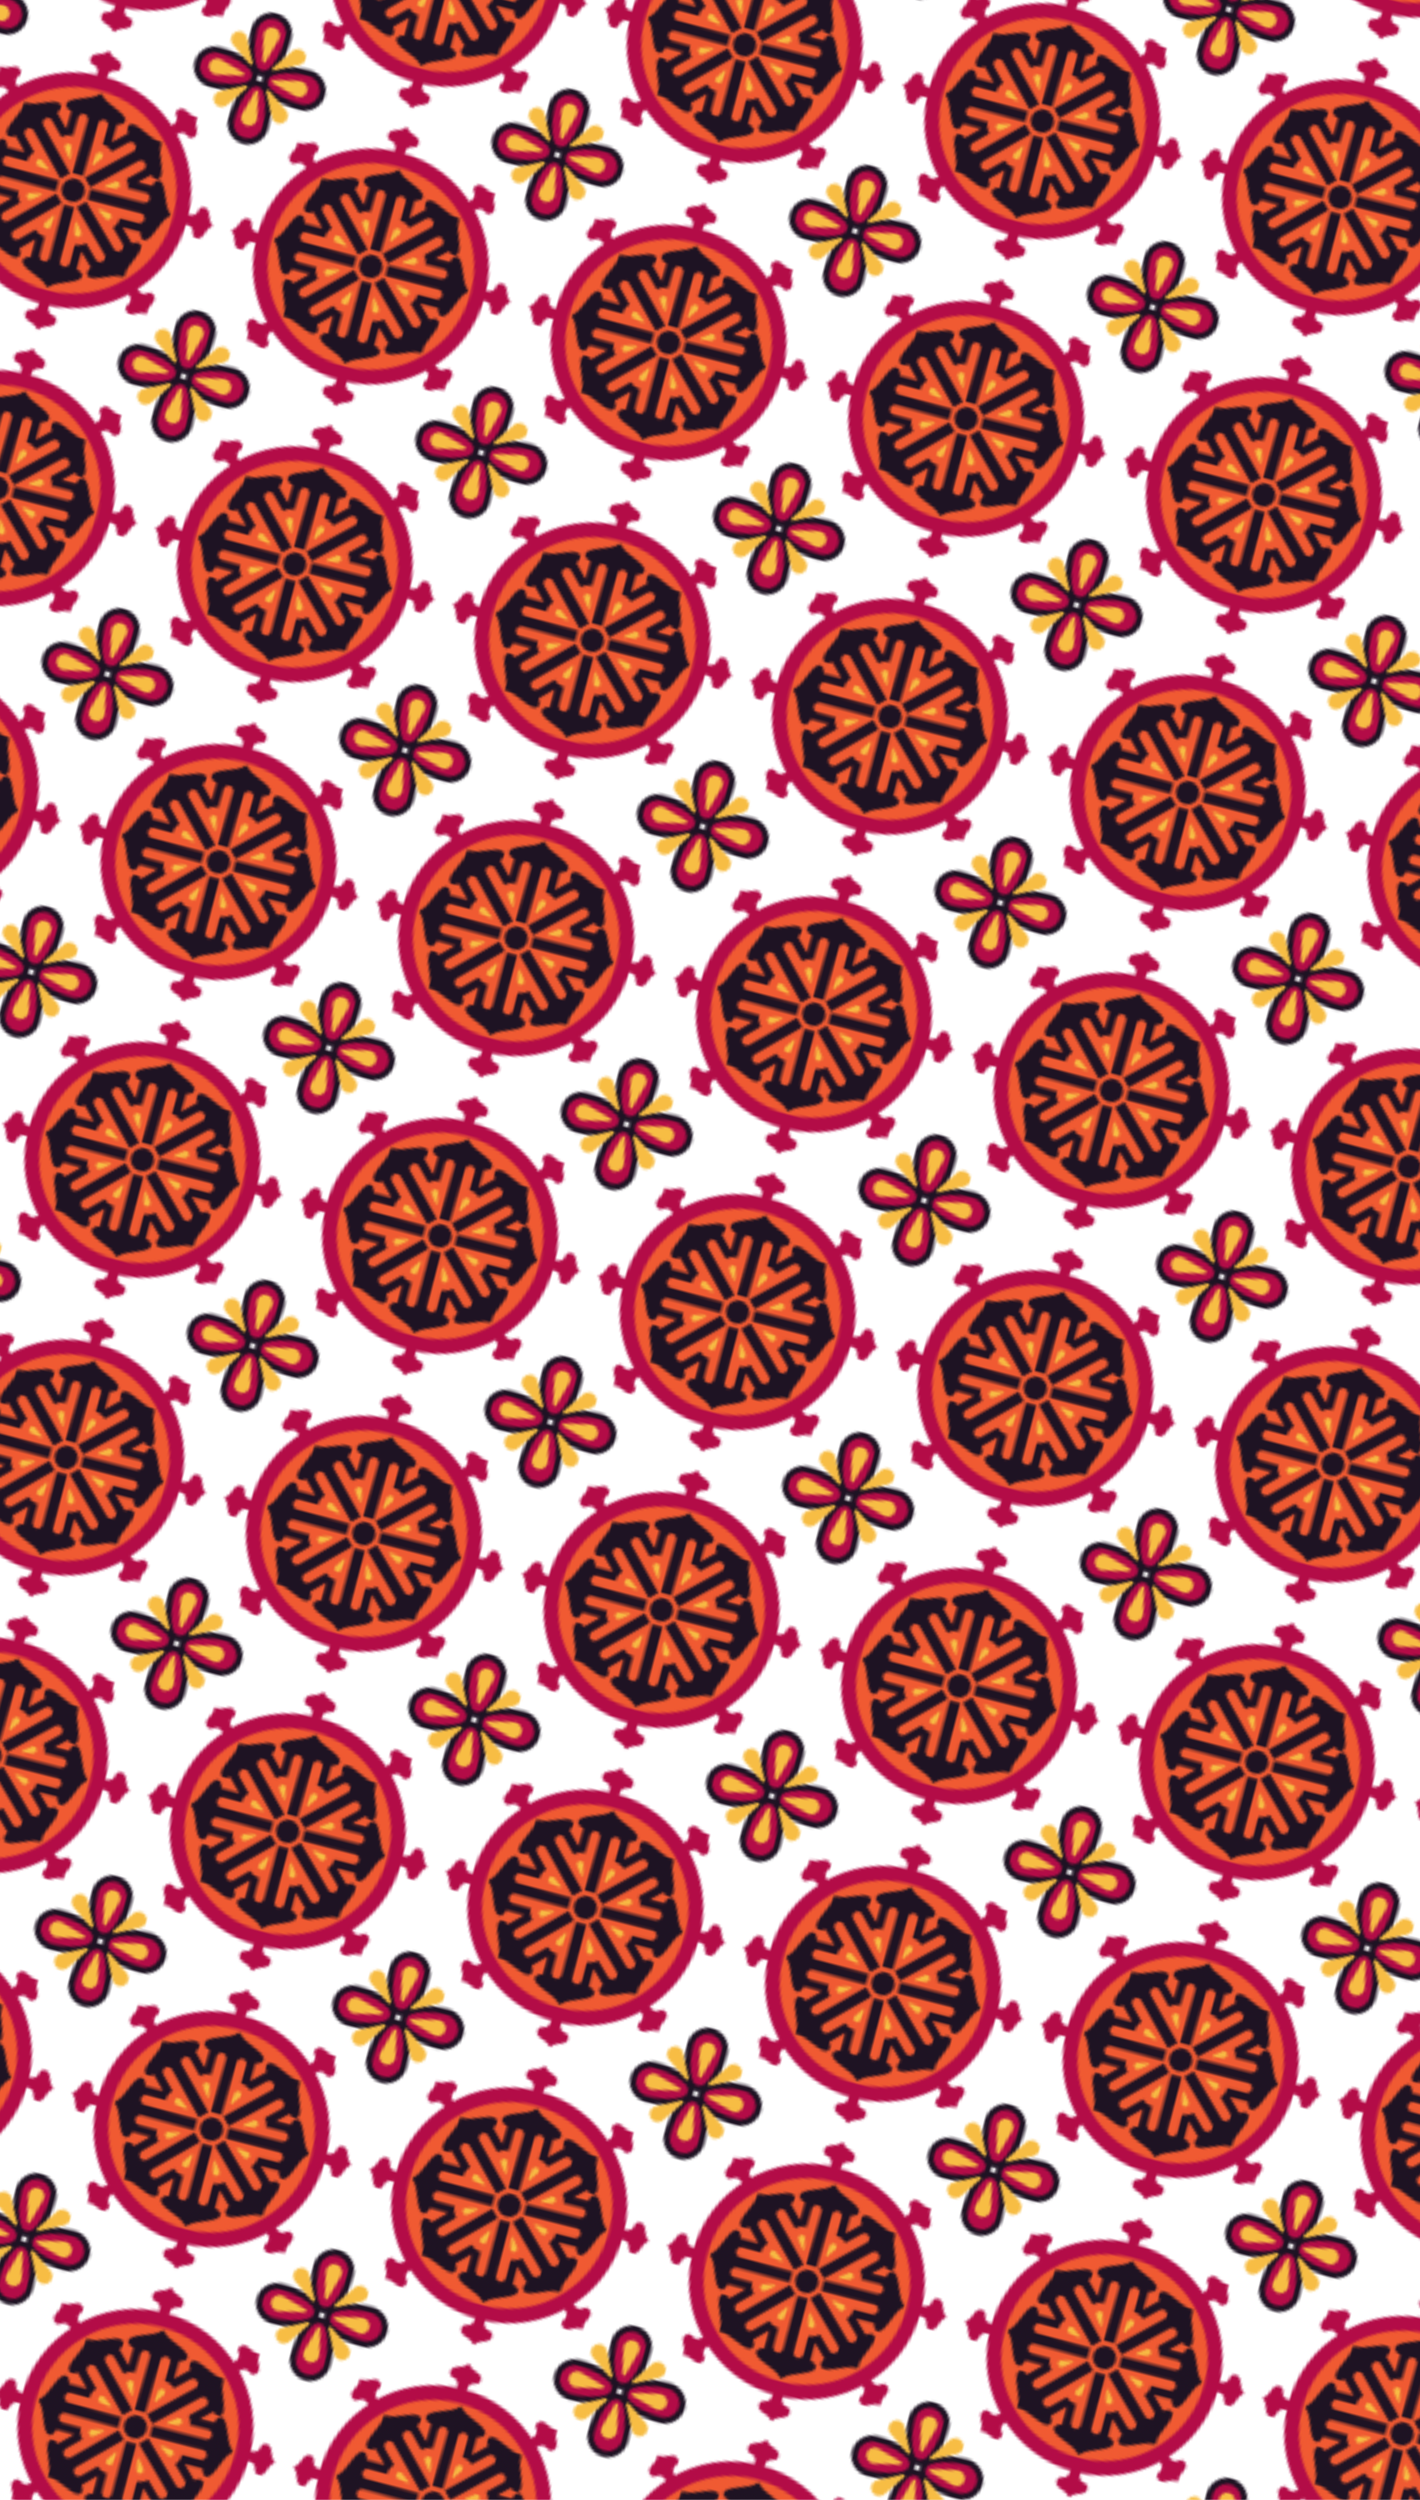 <?xml version="1.0" encoding="UTF-8" standalone="no"?>
<!-- Created with Inkscape (http://www.inkscape.org/) -->

<svg
   width="199.51mm"
   height="351.113mm"
   viewBox="0 0 199.51 351.113"
   version="1.1"
   id="svg5"
   xml:space="preserve"
   xmlns:inkscape="http://www.inkscape.org/namespaces/inkscape"
   xmlns:sodipodi="http://sodipodi.sourceforge.net/DTD/sodipodi-0.dtd"
   xmlns:xlink="http://www.w3.org/1999/xlink"
   xmlns="http://www.w3.org/2000/svg"
   xmlns:svg="http://www.w3.org/2000/svg"><sodipodi:namedview
     id="namedview7"
     pagecolor="#505050"
     bordercolor="#eeeeee"
     borderopacity="1"
     inkscape:showpageshadow="0"
     inkscape:pageopacity="0"
     inkscape:pagecheckerboard="0"
     inkscape:deskcolor="#505050"
     inkscape:document-units="mm"
     showgrid="false"
     inkscape:zoom="0.24441213"
     inkscape:cx="736.46098"
     inkscape:cy="298.67584"
     inkscape:window-width="1920"
     inkscape:window-height="974"
     inkscape:window-x="-11"
     inkscape:window-y="-11"
     inkscape:window-maximized="1"
     inkscape:current-layer="svg5" /><defs
     id="defs2"><pattern
       inkscape:collect="always"
       xlink:href="#pattern-0"
       id="pattern12001"
       patternTransform="matrix(-0.087,0.34,0.34,0.087,-499.509,364.077)" /><pattern
       id="pattern-0"
       patternUnits="userSpaceOnUse"
       x="0"
       y="0"
       width="123"
       height="123"
       viewBox="0 0 123 123"
       patternTransform="matrix(-0.247, 0.964, 0.964, 0.247, -61.469, 1116.749)"><g
         id="use4822"
         clip-path="url(#clip-26)"><path
           fill-rule="nonzero"
           fill="#b30c47"
           fill-opacity="1"
           d="m 14.484,61.984 c 0,26.07 21.133,47.207 47.203,47.207 26.074,0 47.207,-21.137 47.207,-47.207 0,-26.07 -21.133,-47.207 -47.207,-47.207 -26.07,0 -47.203,21.137 -47.203,47.207"
           id="path11854" /><path
           fill-rule="nonzero"
           fill="#f05a32"
           fill-opacity="1"
           d="m 20.332,61.984 c 0,22.84 18.516,41.355 41.355,41.355 22.84,0 41.355,-18.516 41.355,-41.355 0,-22.84 -18.516,-41.355 -41.355,-41.355 -22.84,0 -41.355,18.516 -41.355,41.355"
           id="path11856" /><path
           fill-rule="nonzero"
           fill="#1e1323"
           fill-opacity="1"
           d="m 68.227,59.727 0.047,4.363 21.922,-0.234 c 1.184,-0.012 2.141,0.992 2.035,2.199 -0.086,1.051 -1.023,1.832 -2.078,1.844 l -7.516,0.082 c 0.016,1.594 -0.605,3.133 -1.727,4.266 L 86.312,77.594 c 0.84,0.832 0.801,2.219 -0.129,2.996 -0.812,0.676 -2.023,0.562 -2.773,-0.184 L 67.887,65.051 64.816,68.152 80.402,83.57 c 0.84,0.832 0.797,2.219 -0.133,2.992 -0.809,0.68 -2.023,0.562 -2.773,-0.18 l -5.344,-5.285 C 71.031,82.23 69.5,82.871 67.906,82.871 v 7.602 c 0,1.184 -1.016,2.129 -2.223,2.012 -1.051,-0.098 -1.824,-1.043 -1.824,-2.098 V 68.551 H 59.5 v 21.922 c 0,1.184 -1.016,2.129 -2.223,2.012 -1.051,-0.098 -1.824,-1.043 -1.824,-2.098 v -7.516 c -1.27,0 -2.488,-0.48 -3.422,-1.344 l -5.172,5.574 c -0.801,0.863 -2.188,0.867 -2.996,-0.035 -0.699,-0.789 -0.625,-2.008 0.094,-2.781 L 58.809,68.277 55.613,65.312 40.699,81.383 C 39.895,82.25 38.508,82.25 37.703,81.348 37,80.559 37.074,79.344 37.793,78.566 L 42.906,73.059 C 41.738,71.973 41.051,70.465 41,68.871 v -0.004 l -7.602,0.246 c -1.18,0.039 -2.156,-0.945 -2.082,-2.156 0.066,-1.051 0.984,-1.855 2.039,-1.887 L 55.184,64.371 55.043,60.008 33.129,60.711 c -1.18,0.039 -2.156,-0.945 -2.082,-2.156 0.066,-1.051 0.984,-1.855 2.039,-1.887 l 7.516,-0.242 C 40.547,54.832 41.137,53.281 42.234,52.125 L 36.719,46.891 c -0.859,-0.812 -0.848,-2.199 0.066,-2.992 0.797,-0.695 2.012,-0.605 2.777,0.121 l 15.848,15.023 3,-3.168 L 42.5,40.793 c -0.855,-0.816 -0.844,-2.199 0.07,-2.996 0.793,-0.695 2.012,-0.605 2.777,0.121 l 5.453,5.172 c 1.098,-1.16 2.613,-1.832 4.211,-1.863 L 54.848,33.625 c -0.023,-1.184 0.969,-2.148 2.176,-2.062 1.055,0.078 1.848,1.008 1.867,2.062 l 0.469,21.832 4.359,-0.094 -0.465,-21.918 c -0.027,-1.184 0.969,-2.148 2.176,-2.059 1.051,0.074 1.844,1.004 1.867,2.059 l 0.16,7.516 c 1.598,-0.035 3.137,0.57 4.285,1.68 l 5.289,-5.461 c 0.824,-0.848 2.207,-0.824 2.996,0.098 0.684,0.805 0.582,2.02 -0.152,2.777 l -15.191,15.688 3.133,3.035 15.254,-15.75 c 0.82,-0.848 2.211,-0.82 2.996,0.102 0.684,0.801 0.582,2.016 -0.152,2.773 l -5.23,5.398 h 0.004 c 1.145,1.113 1.801,2.633 1.816,4.23 l 7.516,-0.082 c 1.055,-0.008 2.008,0.754 2.117,1.801 0.129,1.207 -0.805,2.23 -1.988,2.242 z M 101.539,61 C 98.281,58.641 97.125,49.301 93.895,49.336 c -1.141,0.012 -1.773,1.184 -2.105,2.801 l -7.402,0.082 5.152,-5.32 c 1.398,0.871 2.688,1.219 3.48,0.398 2.246,-2.32 -3.734,-9.582 -3.207,-13.57 0.059,-0.453 -0.344,-0.844 -0.797,-0.77 -3.969,0.656 -11.418,-5.094 -13.668,-2.77 -0.793,0.816 -0.402,2.094 0.516,3.465 l -5.152,5.32 -0.16,-7.406 C 72.156,31.188 73.309,30.516 73.285,29.375 73.215,26.145 63.844,25.289 61.383,22.109 61.102,21.75 60.539,21.762 60.277,22.133 57.949,25.418 48.625,26.668 48.691,29.902 c 0.027,1.141 1.207,1.758 2.828,2.07 l 0.156,7.406 -5.375,-5.094 c 0.859,-1.41 1.191,-2.703 0.363,-3.488 -2.344,-2.223 -9.543,3.84 -13.535,3.352 -0.453,-0.055 -0.84,0.355 -0.762,0.805 0.699,3.961 -4.969,11.473 -2.625,13.695 0.828,0.785 2.098,0.383 3.461,-0.547 l 5.375,5.094 -7.402,0.238 c -0.398,-1.602 -1.082,-2.75 -2.223,-2.711 -3.227,0.102 -3.984,9.48 -7.137,11.98 -0.359,0.281 -0.34,0.848 0.035,1.105 3.309,2.289 4.66,11.602 7.891,11.5 1.141,-0.039 1.746,-1.227 2.043,-2.848 l 7.402,-0.238 -5.039,5.43 c -1.418,-0.844 -2.711,-1.164 -3.488,-0.328 -2.195,2.371 3.941,9.504 3.496,13.5 -0.051,0.453 0.363,0.84 0.812,0.754 3.953,-0.738 11.523,4.848 13.723,2.477 0.777,-0.836 0.359,-2.102 -0.586,-3.453 l 4.055,-4.371 v 5.961 c -1.613,0.348 -2.781,0.996 -2.781,2.137 0,3.23 9.352,4.285 11.746,7.516 0.273,0.367 0.836,0.367 1.109,0 2.395,-3.23 11.746,-4.285 11.746,-7.516 0,-1.141 -1.168,-1.789 -2.781,-2.137 v -7.402 l 5.266,5.207 c -0.887,1.391 -1.25,2.676 -0.441,3.477 2.297,2.273 9.625,-3.633 13.605,-3.062 0.453,0.066 0.848,-0.336 0.781,-0.785 -0.613,-3.977 5.211,-11.363 2.914,-13.637 -0.809,-0.805 -2.09,-0.43 -3.473,0.473 l -5.262,-5.207 7.402,-0.078 c 0.367,1.609 1.023,2.77 2.164,2.754 3.23,-0.031 4.188,-9.395 7.395,-11.824 0.363,-0.273 0.355,-0.84 -0.012,-1.105"
           id="path11858" /><path
           fill-rule="nonzero"
           fill="#f7bd44"
           fill-opacity="1"
           d="m 56.84,73.863 -2.602,3.496 c -0.496,0.664 -0.297,1.625 0.438,2.012 0.023,0.012 0.047,0.023 0.07,0.035 0.008,0 0.016,0.004 0.02,0.008 0.812,0.391 1.766,-0.156 1.898,-1.047 0.215,-1.434 0.43,-2.871 0.645,-4.309 0.043,-0.27 -0.305,-0.414 -0.469,-0.195"
           id="path11860" /><path
           fill-rule="nonzero"
           fill="#f7bd44"
           fill-opacity="1"
           d="m 66.434,73.906 0.551,4.32 c 0.105,0.824 0.914,1.379 1.711,1.145 0.023,-0.008 0.047,-0.012 0.074,-0.02 0.008,-0.004 0.016,-0.008 0.023,-0.008 0.852,-0.281 1.16,-1.34 0.641,-2.07 C 68.594,76.09 67.75,74.902 66.91,73.719 66.75,73.496 66.398,73.633 66.434,73.906"
           id="path11862" /><path
           fill-rule="nonzero"
           fill="#f7bd44"
           fill-opacity="1"
           d="m 73.652,66.629 3.539,2.539 c 0.672,0.484 1.629,0.27 2.004,-0.473 0.008,-0.023 0.02,-0.047 0.031,-0.07 0.004,-0.008 0.008,-0.016 0.012,-0.023 0.375,-0.816 -0.188,-1.758 -1.078,-1.879 -1.441,-0.188 -2.883,-0.379 -4.32,-0.57 -0.273,-0.035 -0.41,0.316 -0.188,0.477"
           id="path11864" /><path
           fill-rule="nonzero"
           fill="#f7bd44"
           fill-opacity="1"
           d="m 73.637,57.301 4.324,-0.527 c 0.82,-0.102 1.379,-0.91 1.152,-1.707 -0.008,-0.023 -0.012,-0.047 -0.02,-0.074 -0.004,-0.008 -0.008,-0.016 -0.012,-0.023 -0.273,-0.855 -1.328,-1.168 -2.062,-0.652 -1.191,0.836 -2.379,1.672 -3.566,2.508 -0.227,0.156 -0.09,0.508 0.184,0.477"
           id="path11866" /><path
           fill-rule="nonzero"
           fill="#f7bd44"
           fill-opacity="1"
           d="m 66.711,50.176 2.648,-3.457 c 0.504,-0.66 0.32,-1.625 -0.406,-2.02 -0.023,-0.012 -0.047,-0.023 -0.07,-0.035 -0.008,-0.004 -0.016,-0.008 -0.023,-0.012 -0.805,-0.402 -1.766,0.133 -1.91,1.02 -0.238,1.434 -0.473,2.867 -0.707,4.301 -0.047,0.27 0.301,0.418 0.469,0.203"
           id="path11868" /><path
           fill-rule="nonzero"
           fill="#f7bd44"
           fill-opacity="1"
           d="m 56.422,50.281 -0.738,-4.293 c -0.141,-0.816 -0.973,-1.336 -1.758,-1.07 -0.023,0.008 -0.051,0.02 -0.074,0.027 -0.008,0.004 -0.016,0.004 -0.023,0.008 -0.84,0.32 -1.102,1.387 -0.551,2.098 0.895,1.145 1.785,2.289 2.68,3.438 0.168,0.215 0.512,0.062 0.465,-0.207"
           id="path11870" /><path
           fill-rule="nonzero"
           fill="#f7bd44"
           fill-opacity="1"
           d="M 49.781,57.203 46.27,54.625 c -0.668,-0.492 -1.629,-0.285 -2.008,0.449 -0.012,0.023 -0.023,0.047 -0.035,0.07 -0.004,0.008 -0.008,0.016 -0.012,0.023 -0.383,0.812 0.168,1.762 1.059,1.891 1.438,0.207 2.875,0.414 4.312,0.617 C 49.859,57.715 50,57.367 49.781,57.203"
           id="path11872" /><path
           fill-rule="nonzero"
           fill="#f7bd44"
           fill-opacity="1"
           d="M 49.797,66.801 45.477,67.375 c -0.82,0.109 -1.371,0.926 -1.133,1.719 0.004,0.023 0.012,0.051 0.02,0.074 0.004,0.008 0.008,0.016 0.012,0.023 0.285,0.852 1.344,1.152 2.07,0.629 1.18,-0.848 2.359,-1.695 3.539,-2.547 0.223,-0.16 0.082,-0.508 -0.188,-0.473"
           id="path11874" /><path
           fill-rule="nonzero"
           fill="#1e1323"
           fill-opacity="1"
           d="m 57.047,61.984 c 0,2.562 2.078,4.641 4.641,4.641 2.566,0 4.645,-2.078 4.645,-4.641 0,-2.566 -2.078,-4.645 -4.645,-4.645 -2.562,0 -4.641,2.078 -4.641,4.645"
           id="path11876" /><path
           fill-rule="nonzero"
           fill="#b30c47"
           fill-opacity="1"
           d="m 59.656,108.984 v -2.695 h 4.062 v 2.695 c 0,5.391 4.328,2.023 4.328,5.617 0,2.965 -4.328,2.262 -5.844,4.574 -0.25,0.379 -0.781,0.379 -1.031,0 -1.512,-2.312 -5.844,-1.609 -5.844,-4.574 0,-3.594 4.328,-0.227 4.328,-5.617"
           id="path11878" /><path
           fill-rule="nonzero"
           fill="#b30c47"
           fill-opacity="1"
           d="m 63.895,14.914 0.086,2.691 -4.062,0.129 -0.086,-2.695 c -0.168,-5.387 -4.387,-1.883 -4.5,-5.477 -0.094,-2.965 4.258,-2.395 5.699,-4.754 0.238,-0.391 0.77,-0.406 1.031,-0.031 1.582,2.262 5.891,1.422 5.984,4.387 0.109,3.594 -4.32,0.359 -4.152,5.75"
           id="path11880" /><path
           fill-rule="nonzero"
           fill="#b30c47"
           fill-opacity="1"
           d="m 108.691,64.016 h -2.695 v -4.062 h 2.695 c 5.391,0 2.02,-4.328 5.613,-4.328 2.969,0 2.262,4.328 4.574,5.844 0.383,0.25 0.383,0.781 0,1.031 -2.312,1.512 -1.605,5.844 -4.574,5.844 -3.594,0 -0.223,-4.328 -5.613,-4.328"
           id="path11882" /><path
           fill-rule="nonzero"
           fill="#b30c47"
           fill-opacity="1"
           d="m 14.617,59.777 2.695,-0.086 0.125,4.062 -2.691,0.086 c -5.391,0.168 -1.887,4.387 -5.477,4.5 C 6.305,68.434 6.871,64.082 4.512,62.641 4.125,62.406 4.109,61.871 4.48,61.609 6.746,60.027 5.906,55.719 8.871,55.625 c 3.59,-0.109 0.359,4.32 5.746,4.152"
           id="path11884" /><path
           fill-rule="nonzero"
           fill="#b30c47"
           fill-opacity="1"
           d="m 93.488,96.656 -1.906,-1.906 2.875,-2.875 1.902,1.906 c 3.813,3.812 4.492,-1.629 7.035,0.91 2.094,2.098 -1.465,4.66 -0.902,7.367 0.094,0.445 -0.281,0.824 -0.727,0.73 -2.707,-0.566 -5.27,2.996 -7.367,0.898 -2.543,-2.543 2.902,-3.219 -0.91,-7.031"
           id="path11886" /><path
           fill-rule="nonzero"
           fill="#b30c47"
           fill-opacity="1"
           d="m 29.965,27.141 1.965,1.844 -2.785,2.961 -1.961,-1.844 c -3.93,-3.691 -4.438,1.77 -7.059,-0.691 -2.16,-2.031 1.316,-4.703 0.668,-7.391 -0.105,-0.441 0.258,-0.832 0.707,-0.75 2.723,0.48 5.172,-3.16 7.336,-1.129 2.617,2.461 -2.801,3.309 1.129,7"
           id="path11888" /><path
           fill-rule="nonzero"
           fill="#b30c47"
           fill-opacity="1"
           d="m 96.359,30.184 -1.902,1.906 -2.875,-2.875 1.906,-1.902 c 3.812,-3.812 -1.633,-4.492 0.91,-7.031 2.098,-2.098 4.66,1.461 7.367,0.898 0.445,-0.094 0.82,0.281 0.727,0.727 -0.562,2.707 2.996,5.27 0.902,7.367 -2.543,2.543 -3.223,-2.902 -7.035,0.91"
           id="path11890" /><path
           fill-rule="nonzero"
           fill="#b30c47"
           fill-opacity="1"
           d="m 26.844,93.707 1.848,-1.965 2.961,2.785 -1.844,1.961 c -3.691,3.93 1.77,4.437 -0.691,7.059 -2.031,2.16 -4.703,-1.316 -7.391,-0.668 -0.445,0.105 -0.832,-0.258 -0.754,-0.707 C 21.453,99.449 17.816,97 19.844,94.836 c 2.461,-2.617 3.309,2.801 7,-1.129"
           id="path11892" /><g
           clip-path="url(#clip-2)"
           id="g11896"><path
             fill-rule="nonzero"
             fill="#1e1323"
             fill-opacity="1"
             d="m 122.863,1.195 c -1.902,0 -3.641,0.961 -4.648,2.574 -1.629,2.609 -3.578,7.328 -3.617,15.004 -0.019,4.395 3.309,8.113 7.578,8.461 0.23,0.016 0.461,0.027 0.688,0.027 4.555,0 8.262,-3.707 8.262,-8.266 0,-7.805 -1.969,-12.594 -3.621,-15.234 -1.008,-1.605 -2.742,-2.566 -4.641,-2.566 z m 0,0"
             id="path11894" /></g><g
           clip-path="url(#clip-3)"
           id="g11900"><path
             fill-rule="nonzero"
             fill="#b30c47"
             fill-opacity="1"
             d="m 122.375,24.781 c -3.051,-0.25 -5.332,-2.934 -5.316,-5.996 0.035,-6.973 1.703,-11.246 3.242,-13.711 1.184,-1.891 3.938,-1.895 5.117,-0.004 1.559,2.484 3.25,6.82 3.25,13.926 0,3.367 -2.867,6.062 -6.293,5.785"
             id="path11898" /></g><g
           clip-path="url(#clip-4)"
           id="g11904"><path
             fill-rule="nonzero"
             fill="#1e1323"
             fill-opacity="1"
             d="m 104.328,-7.984 c -4.375,0 -8.074,3.328 -8.418,7.578 -0.188,2.301 0.598,4.594 2.156,6.285 1.562,1.695 3.777,2.664 6.078,2.664 7.809,0 12.594,-1.969 15.234,-3.621 1.609,-1.008 2.566,-2.742 2.566,-4.641 0,-1.902 -0.961,-3.641 -2.574,-4.648 -2.605,-1.629 -7.324,-3.582 -15.004,-3.617 z m 0,0"
             id="path11902" /></g><g
           clip-path="url(#clip-5)"
           id="g11908"><path
             fill-rule="nonzero"
             fill="#b30c47"
             fill-opacity="1"
             d="m 98.359,-0.207 c 0.25,-3.055 2.934,-5.332 5.996,-5.316 6.977,0.031 11.25,1.703 13.711,3.242 1.891,1.184 1.895,3.934 0.008,5.117 -2.488,1.555 -6.824,3.246 -13.93,3.246 -3.367,0 -6.062,-2.863 -5.785,-6.289"
             id="path11906" /></g><g
           clip-path="url(#clip-6)"
           id="g11912"><path
             fill-rule="nonzero"
             fill="#f7bd44"
             fill-opacity="1"
             d="m 122.07,5.766 -2.191,10.141 c -0.418,1.93 0.961,3.82 2.934,3.93 0.059,0.004 0.121,0.008 0.184,0.008 0.019,0 0.039,0 0.059,0 2.141,0.047 3.672,-2.078 3.082,-4.137 -0.949,-3.328 -1.898,-6.652 -2.852,-9.98 -0.18,-0.625 -1.074,-0.598 -1.215,0.039"
             id="path11910" /></g><g
           clip-path="url(#clip-7)"
           id="g11916"><path
             fill-rule="nonzero"
             fill="#f7bd44"
             fill-opacity="1"
             d="m 115.797,-0.355 -10.141,-2.195 c -1.93,-0.414 -3.816,0.965 -3.926,2.934 -0.004,0.062 -0.008,0.125 -0.008,0.184 -0.004,0.023 -0.004,0.043 -0.004,0.062 -0.047,2.141 2.082,3.668 4.141,3.082 3.324,-0.953 6.652,-1.902 9.977,-2.852 0.629,-0.18 0.598,-1.078 -0.039,-1.215"
             id="path11914" /></g><path
           fill-rule="nonzero"
           fill="#f7bd44"
           fill-opacity="1"
           d="m 117.414,4.246 -8.512,5.934 c -1.617,1.133 -1.891,3.453 -0.523,4.875 0.043,0.047 0.086,0.09 0.129,0.133 0.016,0.012 0.031,0.027 0.043,0.043 1.539,1.488 4.105,0.973 5.074,-0.938 1.57,-3.082 3.137,-6.164 4.707,-9.25 0.293,-0.582 -0.383,-1.172 -0.918,-0.797"
           id="path11918" /><g
           clip-path="url(#clip-8)"
           id="g11922"><path
             fill-rule="nonzero"
             fill="#1e1323"
             fill-opacity="1"
             d="m -0.137,1.195 c -1.902,0 -3.637,0.961 -4.648,2.574 -1.629,2.609 -3.578,7.328 -3.617,15.004 -0.02,4.395 3.309,8.113 7.578,8.461 0.23,0.016 0.461,0.027 0.688,0.027 4.555,0 8.262,-3.707 8.262,-8.266 C 8.125,11.191 6.156,6.402 4.504,3.762 3.496,2.156 1.762,1.195 -0.137,1.195 Z m 0,0"
             id="path11920" /></g><g
           clip-path="url(#clip-9)"
           id="g11926"><path
             fill-rule="nonzero"
             fill="#b30c47"
             fill-opacity="1"
             d="m -0.625,24.781 c -3.051,-0.25 -5.332,-2.934 -5.316,-5.996 0.035,-6.973 1.703,-11.246 3.242,-13.711 1.184,-1.891 3.938,-1.895 5.117,-0.004 1.559,2.484 3.25,6.82 3.25,13.926 0,3.367 -2.867,6.062 -6.293,5.785"
             id="path11924" /></g><g
           clip-path="url(#clip-10)"
           id="g11930"><path
             fill-rule="nonzero"
             fill="#1e1323"
             fill-opacity="1"
             d="m 18.578,-7.984 c -7.805,0 -12.59,1.969 -15.23,3.621 -1.609,1.008 -2.57,2.742 -2.57,4.641 0,1.902 0.965,3.641 2.574,4.648 2.609,1.629 7.328,3.582 15.004,3.617 4.414,0 8.113,-3.328 8.461,-7.578 0.188,-2.301 -0.602,-4.594 -2.16,-6.285 -1.559,-1.691 -3.773,-2.664 -6.078,-2.664"
             id="path11928" /></g><g
           clip-path="url(#clip-11)"
           id="g11934"><path
             fill-rule="nonzero"
             fill="#b30c47"
             fill-opacity="1"
             d="m 24.363,0.766 c -0.25,3.055 -2.934,5.332 -5.996,5.316 C 11.395,6.051 7.121,4.379 4.656,2.84 2.77,1.656 2.762,-1.094 4.652,-2.277 c 2.484,-1.555 6.824,-3.246 13.926,-3.246 3.367,0 6.066,2.863 5.785,6.289"
             id="path11932" /></g><g
           clip-path="url(#clip-12)"
           id="g11938"><path
             fill-rule="nonzero"
             fill="#f7bd44"
             fill-opacity="1"
             d="M -0.93,5.766 -3.121,15.906 c -0.418,1.93 0.961,3.82 2.934,3.93 0.059,0.004 0.121,0.008 0.184,0.008 0.02,0 0.039,0 0.059,0 C 2.195,19.891 3.727,17.766 3.137,15.707 2.188,12.379 1.238,9.055 0.285,5.727 0.105,5.102 -0.789,5.129 -0.93,5.766"
             id="path11936" /></g><g
           clip-path="url(#clip-13)"
           id="g11942"><path
             fill-rule="nonzero"
             fill="#f7bd44"
             fill-opacity="1"
             d="M 5.262,0.988 15.402,3.184 C 17.328,3.602 19.219,2.219 19.328,0.25 c 0.004,-0.062 0.008,-0.121 0.008,-0.184 0,-0.02 0.004,-0.043 0.004,-0.063 C 19.383,-2.133 17.258,-3.664 15.199,-3.074 11.871,-2.125 8.547,-1.176 5.219,-0.227 4.594,-0.047 4.621,0.852 5.262,0.988"
             id="path11940" /></g><path
           fill-rule="nonzero"
           fill="#f7bd44"
           fill-opacity="1"
           d="m 3.586,5.016 5.938,8.508 c 1.129,1.621 3.453,1.895 4.875,0.527 0.043,-0.043 0.086,-0.086 0.133,-0.129 0.012,-0.016 0.027,-0.031 0.039,-0.043 C 16.062,12.34 15.543,9.773 13.637,8.805 10.555,7.234 7.469,5.668 4.387,4.098 3.805,3.805 3.215,4.48 3.586,5.016"
           id="path11944" /><g
           clip-path="url(#clip-14)"
           id="g11948"><path
             fill-rule="nonzero"
             fill="#1e1323"
             fill-opacity="1"
             d="m 122.863,96.297 c -4.559,0 -8.266,3.707 -8.266,8.266 0,7.809 1.969,12.594 3.625,15.234 1.004,1.605 2.738,2.566 4.637,2.566 1.902,0 3.641,-0.961 4.648,-2.574 1.629,-2.609 3.582,-7.328 3.617,-15.004 0.023,-4.395 -3.305,-8.109 -7.574,-8.461 -0.23,-0.016 -0.461,-0.027 -0.688,-0.027 z m 0,0"
             id="path11946" /></g><g
           clip-path="url(#clip-15)"
           id="g11952"><path
             fill-rule="nonzero"
             fill="#b30c47"
             fill-opacity="1"
             d="m 123.348,98.777 c 3.055,0.25 5.332,2.934 5.32,5.996 -0.035,6.973 -1.707,11.25 -3.246,13.711 -1.18,1.891 -3.934,1.895 -5.117,0.008 -1.555,-2.488 -3.246,-6.824 -3.246,-13.93 0,-3.367 2.867,-6.062 6.289,-5.785"
             id="path11950" /></g><g
           clip-path="url(#clip-16)"
           id="g11956"><path
             fill-rule="nonzero"
             fill="#1e1323"
             fill-opacity="1"
             d="m 104.328,115.016 c -4.375,0 -8.074,3.328 -8.418,7.578 -0.188,2.301 0.598,4.594 2.156,6.285 1.562,1.695 3.777,2.664 6.078,2.664 7.809,0 12.594,-1.969 15.234,-3.621 1.609,-1.008 2.566,-2.742 2.566,-4.641 0,-1.902 -0.961,-3.641 -2.574,-4.648 -2.605,-1.629 -7.324,-3.582 -15.004,-3.617 z m 0,0"
             id="path11954" /></g><g
           clip-path="url(#clip-17)"
           id="g11960"><path
             fill-rule="nonzero"
             fill="#b30c47"
             fill-opacity="1"
             d="m 98.359,122.793 c 0.25,-3.055 2.934,-5.332 5.996,-5.316 6.977,0.031 11.25,1.703 13.711,3.242 1.891,1.184 1.895,3.934 0.008,5.117 -2.488,1.555 -6.824,3.246 -13.93,3.246 -3.367,0 -6.062,-2.863 -5.785,-6.289"
             id="path11958" /></g><g
           clip-path="url(#clip-18)"
           id="g11964"><path
             fill-rule="nonzero"
             fill="#f7bd44"
             fill-opacity="1"
             d="m 123.418,116.305 2.191,-10.141 c 0.418,-1.93 -0.961,-3.816 -2.934,-3.93 -0.059,-0.004 -0.121,-0.004 -0.184,-0.008 -0.019,0 -0.039,0 -0.059,0 -2.141,-0.047 -3.668,2.082 -3.082,4.141 0.949,3.324 1.902,6.652 2.852,9.977 0.18,0.629 1.078,0.598 1.215,-0.039"
             id="path11962" /></g><g
           clip-path="url(#clip-19)"
           id="g11968"><path
             fill-rule="nonzero"
             fill="#f7bd44"
             fill-opacity="1"
             d="m 115.797,122.645 -10.141,-2.195 c -1.93,-0.414 -3.816,0.965 -3.926,2.934 -0.004,0.062 -0.008,0.125 -0.008,0.184 -0.004,0.023 -0.004,0.043 -0.004,0.062 -0.047,2.141 2.082,3.668 4.141,3.082 3.324,-0.953 6.652,-1.902 9.977,-2.852 0.629,-0.18 0.598,-1.078 -0.039,-1.215"
             id="path11966" /></g><path
           fill-rule="nonzero"
           fill="#f7bd44"
           fill-opacity="1"
           d="m 118.316,118.027 -5.934,-8.512 c -1.133,-1.617 -3.453,-1.891 -4.875,-0.523 -0.047,0.043 -0.09,0.086 -0.133,0.129 -0.016,0.016 -0.027,0.031 -0.043,0.043 -1.488,1.539 -0.973,4.105 0.938,5.074 3.082,1.57 6.164,3.137 9.25,4.707 0.582,0.293 1.172,-0.383 0.797,-0.918"
           id="path11970" /><g
           clip-path="url(#clip-20)"
           id="g11974"><path
             fill-rule="nonzero"
             fill="#1e1323"
             fill-opacity="1"
             d="m -0.137,96.297 c -4.559,0 -8.266,3.707 -8.266,8.266 0,7.809 1.969,12.594 3.625,15.234 1.004,1.605 2.738,2.566 4.637,2.566 1.902,0 3.641,-0.961 4.648,-2.574 1.629,-2.609 3.582,-7.328 3.617,-15.004 0.023,-4.395 -3.305,-8.109 -7.574,-8.461 -0.23,-0.016 -0.461,-0.027 -0.688,-0.027 z m 0,0"
             id="path11972" /></g><g
           clip-path="url(#clip-21)"
           id="g11978"><path
             fill-rule="nonzero"
             fill="#b30c47"
             fill-opacity="1"
             d="m 0.348,98.777 c 3.055,0.25 5.332,2.934 5.32,5.996 -0.035,6.973 -1.707,11.25 -3.246,13.711 -1.18,1.891 -3.934,1.895 -5.117,0.008 -1.555,-2.488 -3.246,-6.824 -3.246,-13.93 0,-3.367 2.867,-6.062 6.289,-5.785"
             id="path11976" /></g><g
           clip-path="url(#clip-22)"
           id="g11982"><path
             fill-rule="nonzero"
             fill="#1e1323"
             fill-opacity="1"
             d="m 18.578,115.016 c -7.805,0 -12.59,1.969 -15.23,3.621 -1.609,1.008 -2.57,2.742 -2.57,4.641 0,1.902 0.965,3.641 2.574,4.648 2.609,1.629 7.328,3.582 15.004,3.617 4.414,0 8.113,-3.328 8.461,-7.578 0.188,-2.301 -0.602,-4.594 -2.16,-6.285 -1.559,-1.691 -3.773,-2.664 -6.078,-2.664"
             id="path11980" /></g><g
           clip-path="url(#clip-23)"
           id="g11986"><path
             fill-rule="nonzero"
             fill="#b30c47"
             fill-opacity="1"
             d="m 24.363,123.766 c -0.25,3.055 -2.934,5.332 -5.996,5.316 -6.973,-0.031 -11.246,-1.703 -13.711,-3.242 -1.887,-1.184 -1.895,-3.934 -0.004,-5.117 2.484,-1.555 6.824,-3.246 13.926,-3.246 3.367,0 6.066,2.863 5.785,6.289"
             id="path11984" /></g><g
           clip-path="url(#clip-24)"
           id="g11990"><path
             fill-rule="nonzero"
             fill="#f7bd44"
             fill-opacity="1"
             d="m 0.418,116.305 2.191,-10.141 c 0.418,-1.93 -0.961,-3.816 -2.934,-3.93 -0.059,-0.004 -0.121,-0.004 -0.184,-0.008 -0.02,0 -0.039,0 -0.059,0 -2.141,-0.047 -3.668,2.082 -3.082,4.141 0.949,3.324 1.902,6.652 2.852,9.977 0.18,0.629 1.078,0.598 1.215,-0.039"
             id="path11988" /></g><g
           clip-path="url(#clip-25)"
           id="g11994"><path
             fill-rule="nonzero"
             fill="#f7bd44"
             fill-opacity="1"
             d="m 5.262,123.988 10.141,2.195 c 1.926,0.418 3.816,-0.965 3.926,-2.934 0.004,-0.062 0.008,-0.121 0.008,-0.184 0,-0.019 0.004,-0.043 0.004,-0.062 0.043,-2.137 -2.082,-3.668 -4.141,-3.078 -3.328,0.949 -6.652,1.898 -9.98,2.848 -0.625,0.18 -0.598,1.078 0.043,1.215"
             id="path11992" /></g><path
           fill-rule="nonzero"
           fill="#f7bd44"
           fill-opacity="1"
           d="m 4.867,119.148 8.508,-5.938 c 1.621,-1.129 1.895,-3.453 0.527,-4.875 -0.043,-0.043 -0.086,-0.086 -0.133,-0.129 -0.012,-0.016 -0.027,-0.027 -0.043,-0.043 -1.535,-1.488 -4.102,-0.973 -5.074,0.934 -1.566,3.086 -3.137,6.168 -4.703,9.254 -0.297,0.578 0.383,1.168 0.918,0.797"
           id="path11996" /></g></pattern><clipPath
       id="clip-26"><rect
         x="0"
         y="0"
         width="123"
         height="123"
         id="rect4674" /></clipPath><clipPath
       id="clip-2"><path
         clip-rule="nonzero"
         d="m 114,1 h 9 v 27 h -9 z m 0,0"
         id="path4602" /></clipPath><clipPath
       id="clip-3"><path
         clip-rule="nonzero"
         d="m 117,3 h 6 v 22 h -6 z m 0,0"
         id="path4605" /></clipPath><clipPath
       id="clip-4"><path
         clip-rule="nonzero"
         d="m 95,0 h 27 V 9 H 95 Z m 0,0"
         id="path4608" /></clipPath><clipPath
       id="clip-5"><path
         clip-rule="nonzero"
         d="m 98,0 h 22 V 7 H 98 Z m 0,0"
         id="path4611" /></clipPath><clipPath
       id="clip-6"><path
         clip-rule="nonzero"
         d="m 119,5 h 4 v 15 h -4 z m 0,0"
         id="path4614" /></clipPath><clipPath
       id="clip-7"><path
         clip-rule="nonzero"
         d="m 101,0 h 16 v 4 h -16 z m 0,0"
         id="path4617" /></clipPath><clipPath
       id="clip-8"><path
         clip-rule="nonzero"
         d="M 0,1 H 9 V 28 H 0 Z m 0,0"
         id="path4620" /></clipPath><clipPath
       id="clip-9"><path
         clip-rule="nonzero"
         d="M 0,3 H 6 V 25 H 0 Z m 0,0"
         id="path4623" /></clipPath><clipPath
       id="clip-10"><path
         clip-rule="nonzero"
         d="M 0,0 H 27 V 9 H 0 Z m 0,0"
         id="path4626" /></clipPath><clipPath
       id="clip-11"><path
         clip-rule="nonzero"
         d="M 3,0 H 25 V 7 H 3 Z m 0,0"
         id="path4629" /></clipPath><clipPath
       id="clip-12"><path
         clip-rule="nonzero"
         d="M 0,5 H 4 V 20 H 0 Z m 0,0"
         id="path4632" /></clipPath><clipPath
       id="clip-13"><path
         clip-rule="nonzero"
         d="M 4,0 H 20 V 4 H 4 Z m 0,0"
         id="path4635" /></clipPath><clipPath
       id="clip-14"><path
         clip-rule="nonzero"
         d="m 114,96 h 9 v 27 h -9 z m 0,0"
         id="path4638" /></clipPath><clipPath
       id="clip-15"><path
         clip-rule="nonzero"
         d="m 117,98 h 6 v 22 h -6 z m 0,0"
         id="path4641" /></clipPath><clipPath
       id="clip-16"><path
         clip-rule="nonzero"
         d="m 95,115 h 27 v 8 H 95 Z m 0,0"
         id="path4644" /></clipPath><clipPath
       id="clip-17"><path
         clip-rule="nonzero"
         d="m 98,117 h 22 v 6 H 98 Z m 0,0"
         id="path4647" /></clipPath><clipPath
       id="clip-18"><path
         clip-rule="nonzero"
         d="m 119,102 h 4 v 15 h -4 z m 0,0"
         id="path4650" /></clipPath><clipPath
       id="clip-19"><path
         clip-rule="nonzero"
         d="m 101,120 h 16 v 3 h -16 z m 0,0"
         id="path4653" /></clipPath><clipPath
       id="clip-20"><path
         clip-rule="nonzero"
         d="m 0,96 h 9 v 27 H 0 Z m 0,0"
         id="path4656" /></clipPath><clipPath
       id="clip-21"><path
         clip-rule="nonzero"
         d="m 0,98 h 6 v 22 H 0 Z m 0,0"
         id="path4659" /></clipPath><clipPath
       id="clip-22"><path
         clip-rule="nonzero"
         d="m 0,115 h 27 v 8 H 0 Z m 0,0"
         id="path4662" /></clipPath><clipPath
       id="clip-23"><path
         clip-rule="nonzero"
         d="m 3,117 h 22 v 6 H 3 Z m 0,0"
         id="path4665" /></clipPath><clipPath
       id="clip-24"><path
         clip-rule="nonzero"
         d="m 0,102 h 3 v 15 H 0 Z m 0,0"
         id="path4668" /></clipPath><clipPath
       id="clip-25"><path
         clip-rule="nonzero"
         d="m 4,119 h 16 v 4 H 4 Z m 0,0"
         id="path4671" /></clipPath></defs><path
     fill-rule="nonzero"
     fill="url(#pattern-0)"
     d="M -2.1570724e-5,351.113 H 199.51 V -5.135898e-7 H -2.1570724e-5 Z m 0,0"
     id="path4987"
     style="fill:url(#pattern12001);stroke-width:0.353"
     inkscape:export-filename="pattern.svg"
     inkscape:export-xdpi="96"
     inkscape:export-ydpi="96" /></svg>
